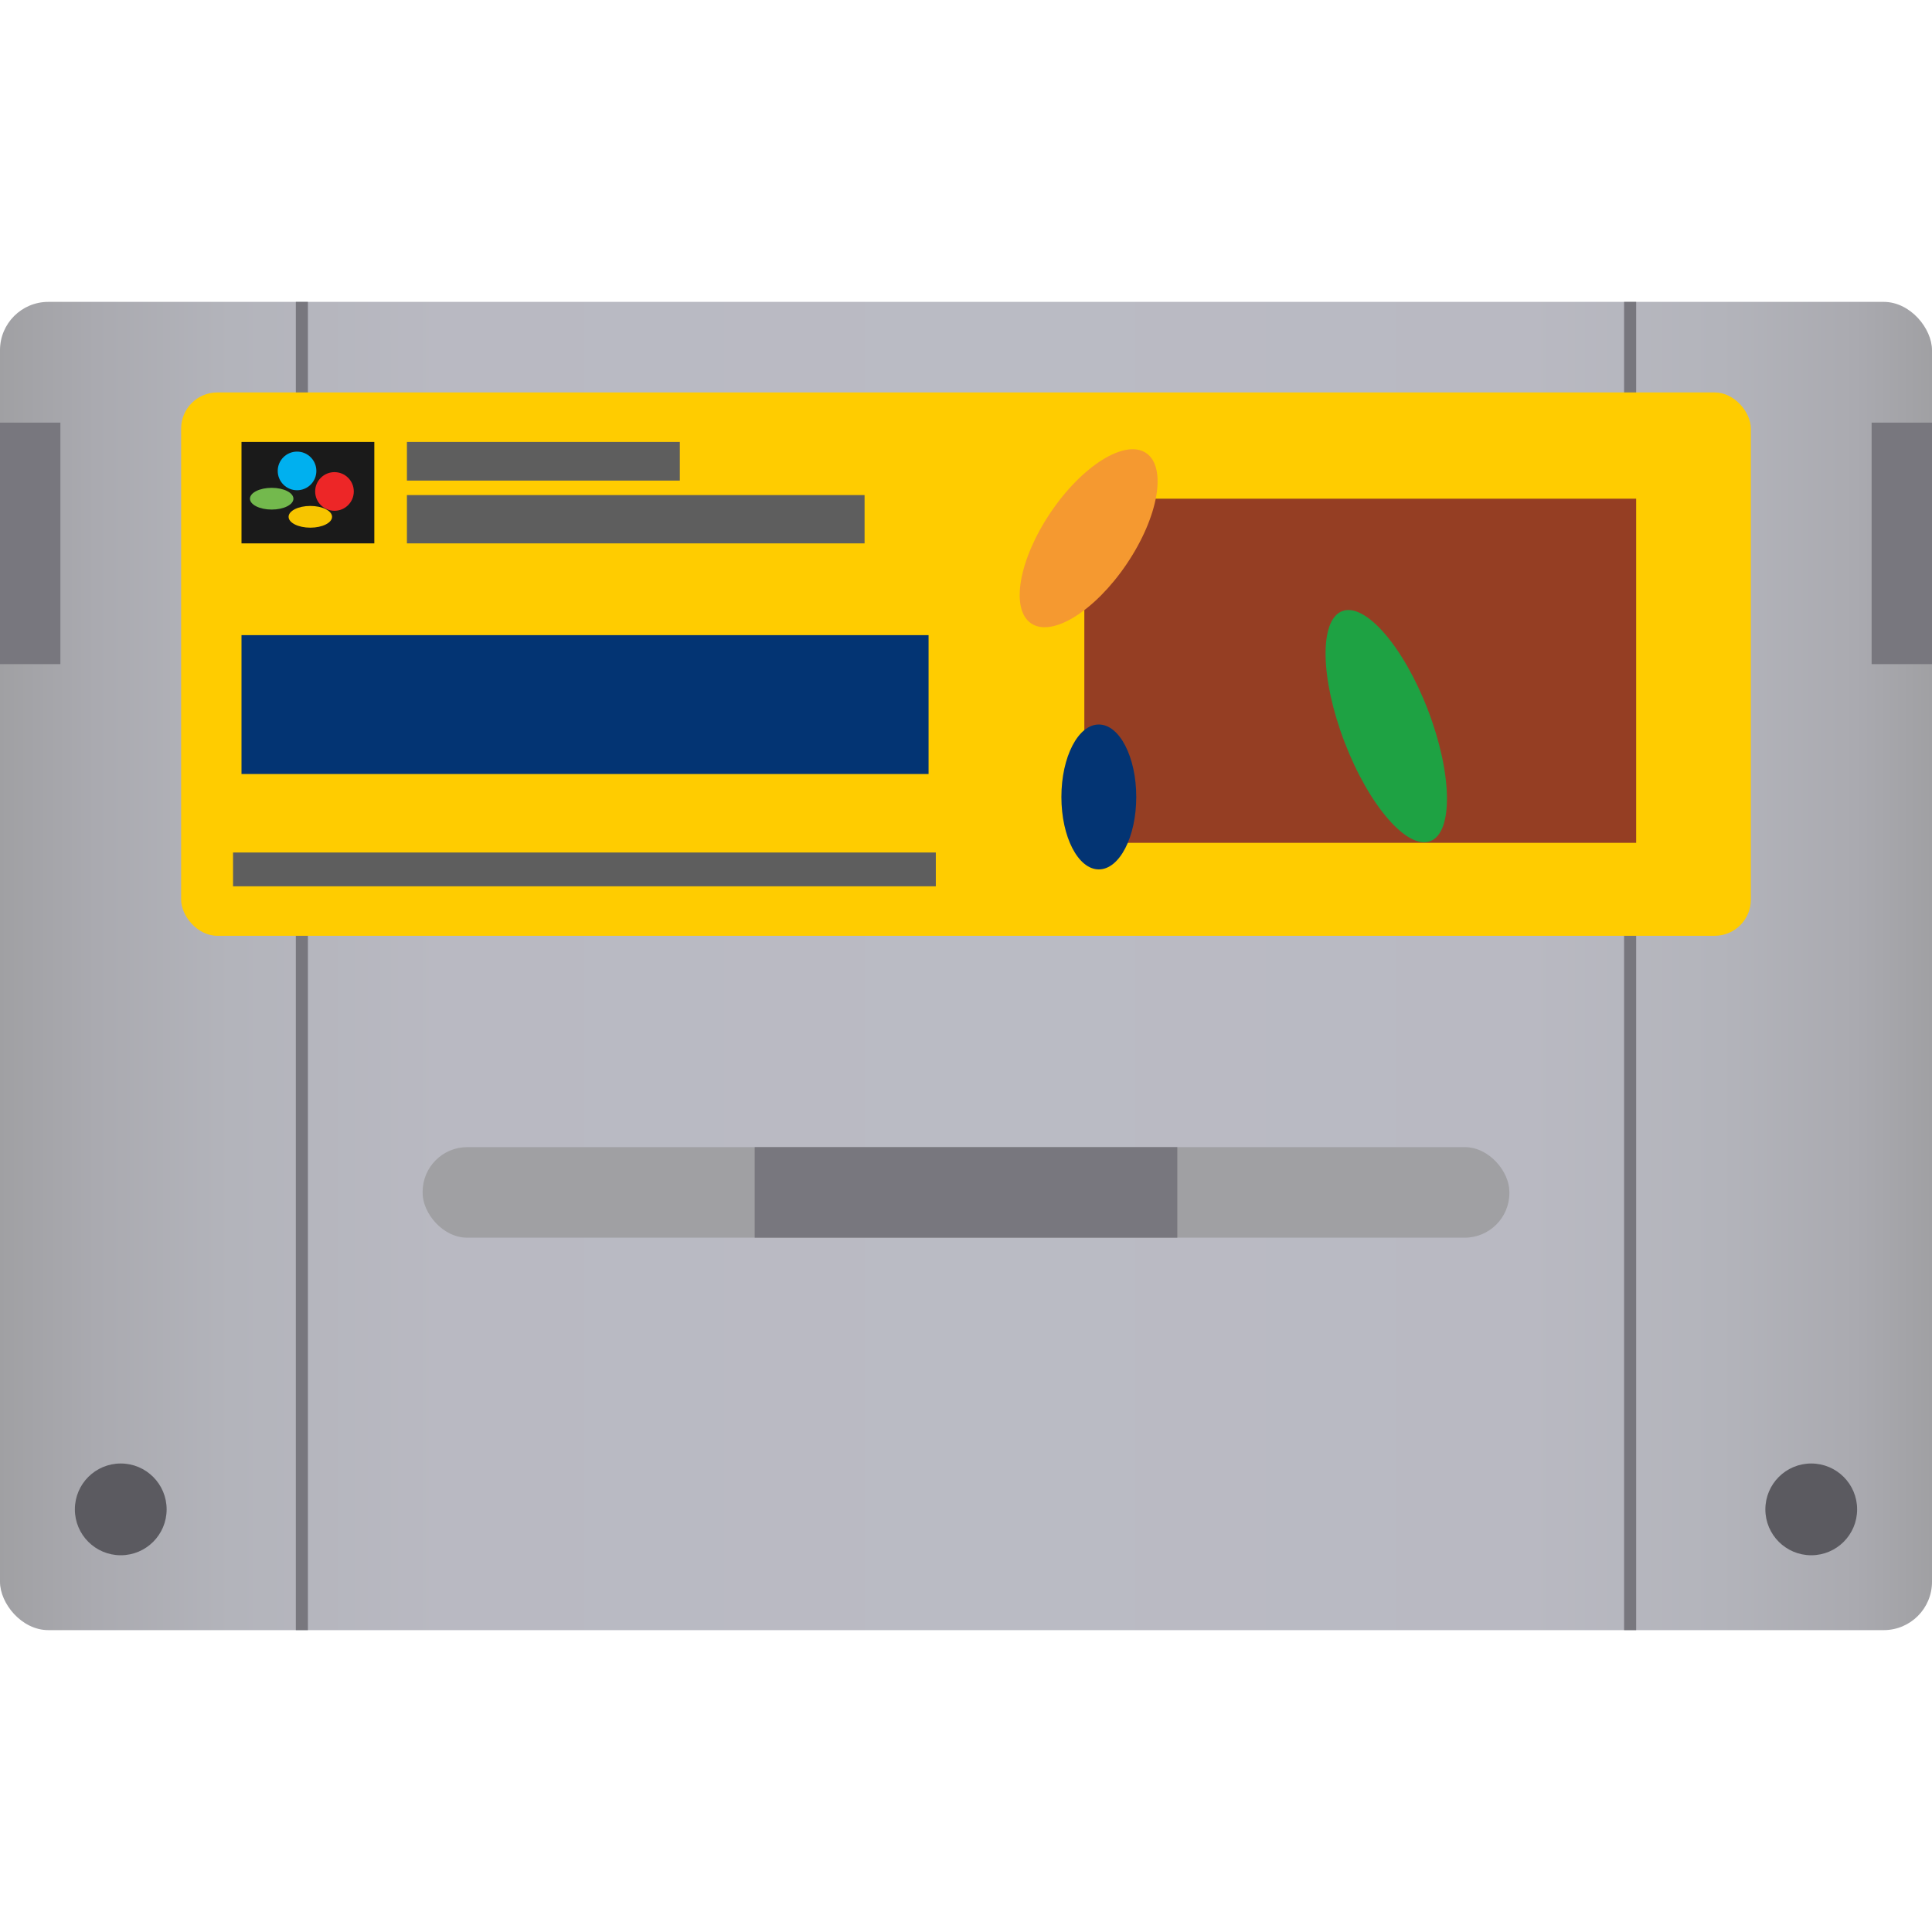 <svg xmlns="http://www.w3.org/2000/svg" xmlns:xlink="http://www.w3.org/1999/xlink" width="16" height="16" viewBox="0 0 16 16"><defs><style>.a{fill:url(#a);}.b{fill:#78777e;}.c{fill:#fc0;}.d{fill:#5b5a60;}.e{fill:#a0a0a3;}.f{fill:#1a1a1a;}.g{fill:#5e5e5e;}.h{fill:#f7c500;}.i{fill:#73b94d;}.j{fill:#00b0ef;}.k{fill:#ed2627;}.l{fill:#953e23;}.m{fill:#1ea243;}.n{fill:#033473;}.o{fill:#f59930;}</style><linearGradient id="a" y1="8" x2="16" y2="8" gradientUnits="userSpaceOnUse"><stop offset="0" stop-color="#a0a0a3"/><stop offset="0.05" stop-color="#aaaab0"/><stop offset="0.12" stop-color="#b3b4bb"/><stop offset="0.23" stop-color="#b9b9c2"/><stop offset="0.52" stop-color="#babbc4"/><stop offset="0.79" stop-color="#b9b9c2"/><stop offset="0.89" stop-color="#b3b4bb"/><stop offset="0.96" stop-color="#aaaab0"/><stop offset="1" stop-color="#a0a0a3"/></linearGradient></defs><rect class="a" y="2.5" width="16" height="11" rx="0.4"/><rect class="b" x="15.5" y="3.5" width="0.5" height="2"/><rect class="b" y="3.5" width="0.5" height="2"/><rect class="b" x="2.45" y="2.5" width="0.1" height="11"/><rect class="b" x="13.45" y="2.5" width="0.1" height="11"/><rect class="c" x="1.5" y="3.25" width="13" height="4.5" rx="0.3"/><circle class="d" cx="1" cy="12.5" r="0.38"/><circle class="d" cx="15" cy="12.5" r="0.38"/><rect class="e" x="3.5" y="9.5" width="9" height="0.75" rx="0.37"/><rect class="b" x="6.25" y="9.5" width="3.5" height="0.75"/><rect class="f" x="2" y="3.66" width="1.1" height="0.84"/><rect class="g" x="3.37" y="4.1" width="3.79" height="0.4"/><rect class="g" x="3.37" y="3.66" width="2.26" height="0.32"/><rect class="g" x="1.93" y="7.06" width="5.82" height="0.28"/><ellipse class="h" cx="2.57" cy="4.28" rx="0.18" ry="0.09"/><ellipse class="i" cx="2.25" cy="4.13" rx="0.18" ry="0.09"/><circle class="j" cx="2.46" cy="3.9" r="0.16"/><circle class="k" cx="2.77" cy="4.07" r="0.16"/><rect class="l" x="8.98" y="4.13" width="4.57" height="2.85"/><ellipse class="m" cx="11.48" cy="6.01" rx="0.37" ry="1.02" transform="translate(-1.39 4.51) rotate(-20.97)"/><ellipse class="n" cx="9.1" cy="6.6" rx="0.31" ry="0.6"/><ellipse class="o" cx="8.98" cy="4.43" rx="0.85" ry="0.38" transform="matrix(0.56, -0.83, 0.83, 0.56, 0.31, 9.43)"/><rect class="n" x="2" y="5.26" width="5.69" height="1.15"/></svg>